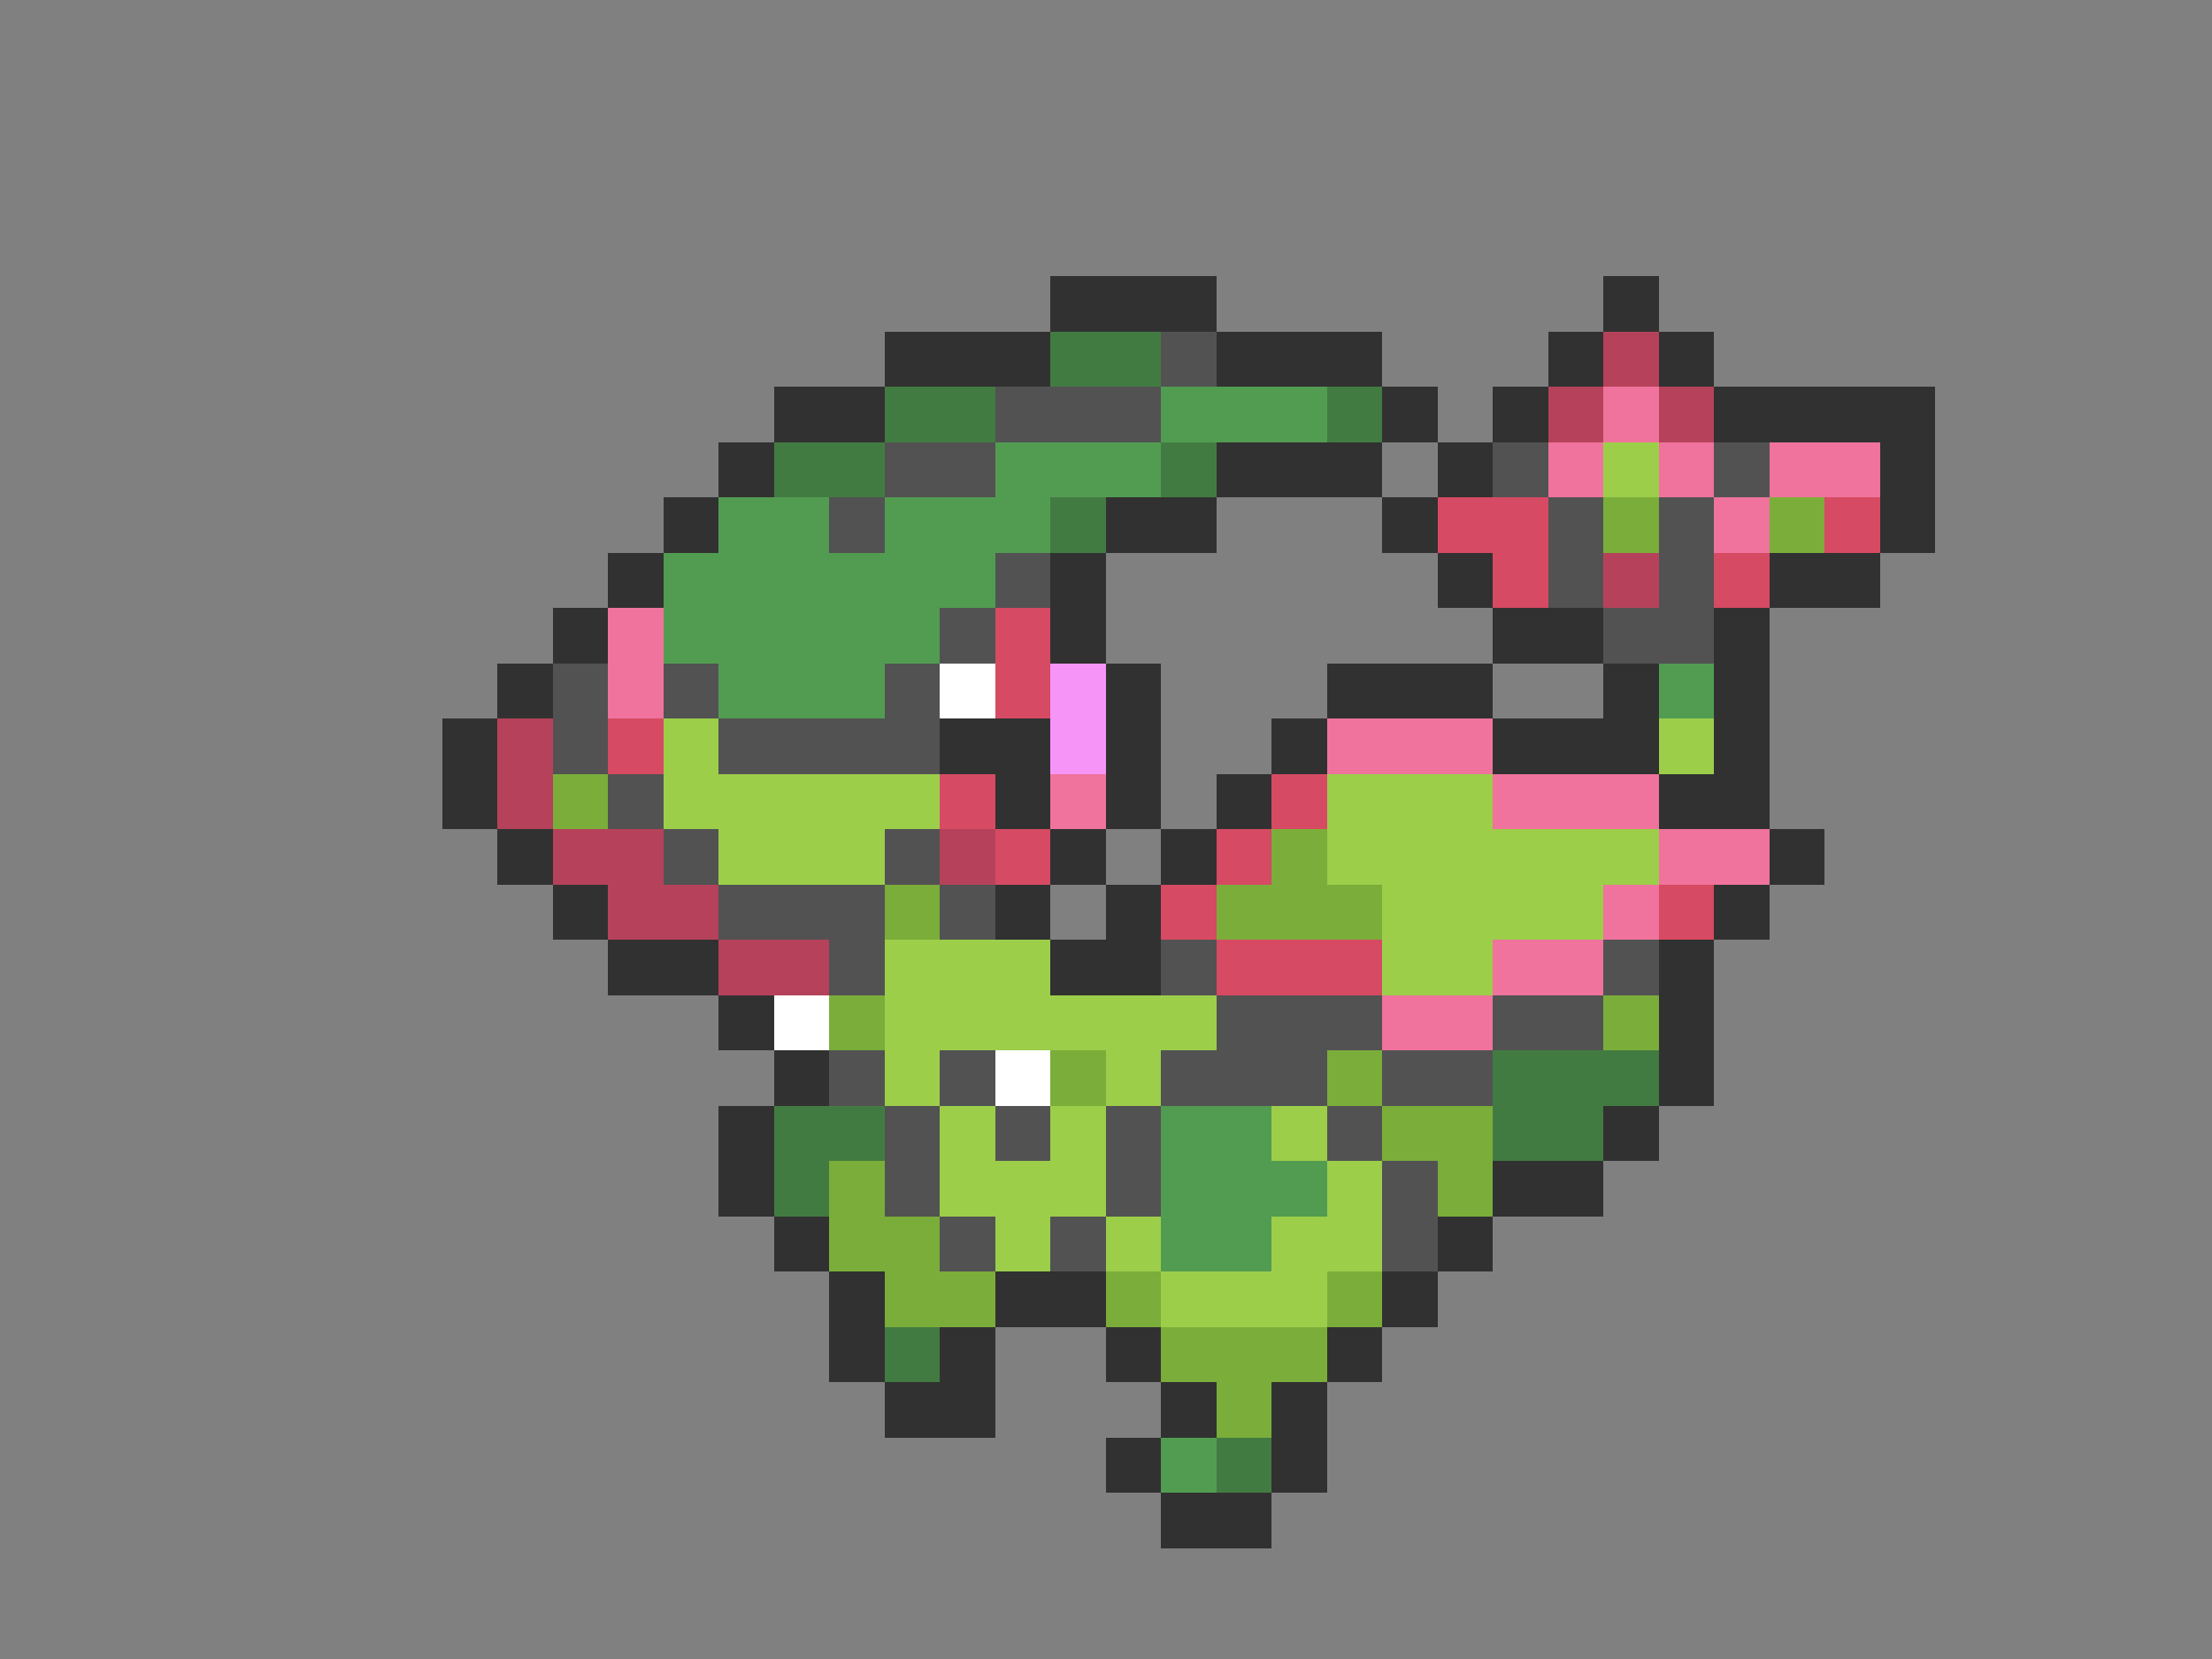 <svg xmlns="http://www.w3.org/2000/svg" viewBox="0 -0.5 40 30" shape-rendering="crispEdges">
<rect x="0" y="-0.5" width="40" height="30" fill="#808080" stroke="none"/>
<path stroke="#313131" d="M19 5h3M29 5h1M16 6h3M22 6h3M28 6h1M30 6h1M14 7h2M25 7h1M27 7h1M31 7h4M13 8h1M22 8h3M26 8h1M34 8h1M12 9h1M20 9h2M25 9h1M34 9h1M11 10h1M19 10h1M26 10h1M32 10h2M10 11h1M19 11h1M27 11h2M31 11h1M9 12h1M20 12h1M24 12h3M29 12h1M31 12h1M8 13h1M17 13h2M20 13h1M23 13h1M27 13h3M31 13h1M8 14h1M18 14h1M20 14h1M22 14h1M30 14h2M9 15h1M19 15h1M21 15h1M32 15h1M10 16h1M18 16h1M20 16h1M31 16h1M11 17h2M19 17h2M30 17h1M13 18h1M30 18h1M14 19h1M30 19h1M13 20h1M29 20h1M13 21h1M27 21h2M14 22h1M26 22h1M15 23h1M18 23h2M25 23h1M15 24h1M17 24h1M20 24h1M24 24h1M16 25h2M21 25h1M23 25h1M20 26h1M23 26h1M21 27h2" />
<path stroke="#427b42" d="M19 6h2M16 7h2M24 7h1M14 8h2M21 8h1M19 9h1M27 19h3M14 20h2M27 20h2M14 21h1M16 24h1M22 26h1" />
<path stroke="#525252" d="M21 6h1M18 7h3M16 8h2M27 8h1M31 8h1M15 9h1M28 9h1M30 9h1M18 10h1M28 10h1M30 10h1M17 11h1M29 11h2M10 12h1M12 12h1M16 12h1M10 13h1M13 13h4M11 14h1M12 15h1M16 15h1M13 16h3M17 16h1M15 17h1M21 17h1M29 17h1M22 18h3M27 18h2M15 19h1M17 19h1M21 19h3M25 19h2M16 20h1M18 20h1M20 20h1M24 20h1M16 21h1M20 21h1M25 21h1M17 22h1M19 22h1M25 22h1" />
<path stroke="#b5425a" d="M29 6h1M28 7h1M30 7h1M29 10h1M9 13h1M9 14h1M10 15h2M17 15h1M11 16h2M13 17h2" />
<path stroke="#529c52" d="M21 7h3M18 8h3M13 9h2M16 9h3M12 10h6M12 11h5M13 12h3M30 12h1M21 20h2M21 21h3M21 22h2M21 26h1" />
<path stroke="#ef739c" d="M29 7h1M28 8h1M30 8h1M32 8h2M31 9h1M11 11h1M11 12h1M24 13h3M19 14h1M27 14h3M30 15h2M29 16h1M27 17h2M25 18h2" />
<path stroke="#9cce4a" d="M29 8h1M12 13h1M30 13h1M12 14h5M24 14h3M13 15h3M24 15h6M25 16h4M16 17h3M25 17h2M16 18h6M16 19h1M20 19h1M17 20h1M19 20h1M23 20h1M17 21h3M24 21h1M18 22h1M20 22h1M23 22h2M21 23h3" />
<path stroke="#d64a63" d="M26 9h2M33 9h1M27 10h1M31 10h1M18 11h1M18 12h1M11 13h1M17 14h1M23 14h1M18 15h1M22 15h1M21 16h1M30 16h1M22 17h3" />
<path stroke="#7bad3a" d="M29 9h1M32 9h1M10 14h1M23 15h1M16 16h1M22 16h3M15 18h1M29 18h1M19 19h1M24 19h1M25 20h2M15 21h1M26 21h1M15 22h2M16 23h2M20 23h1M24 23h1M21 24h3M22 25h1" />
<path stroke="#ffffff" d="M17 12h1M14 18h1M18 19h1" />
<path stroke="#f794f7" d="M19 12h1M19 13h1" />
</svg>